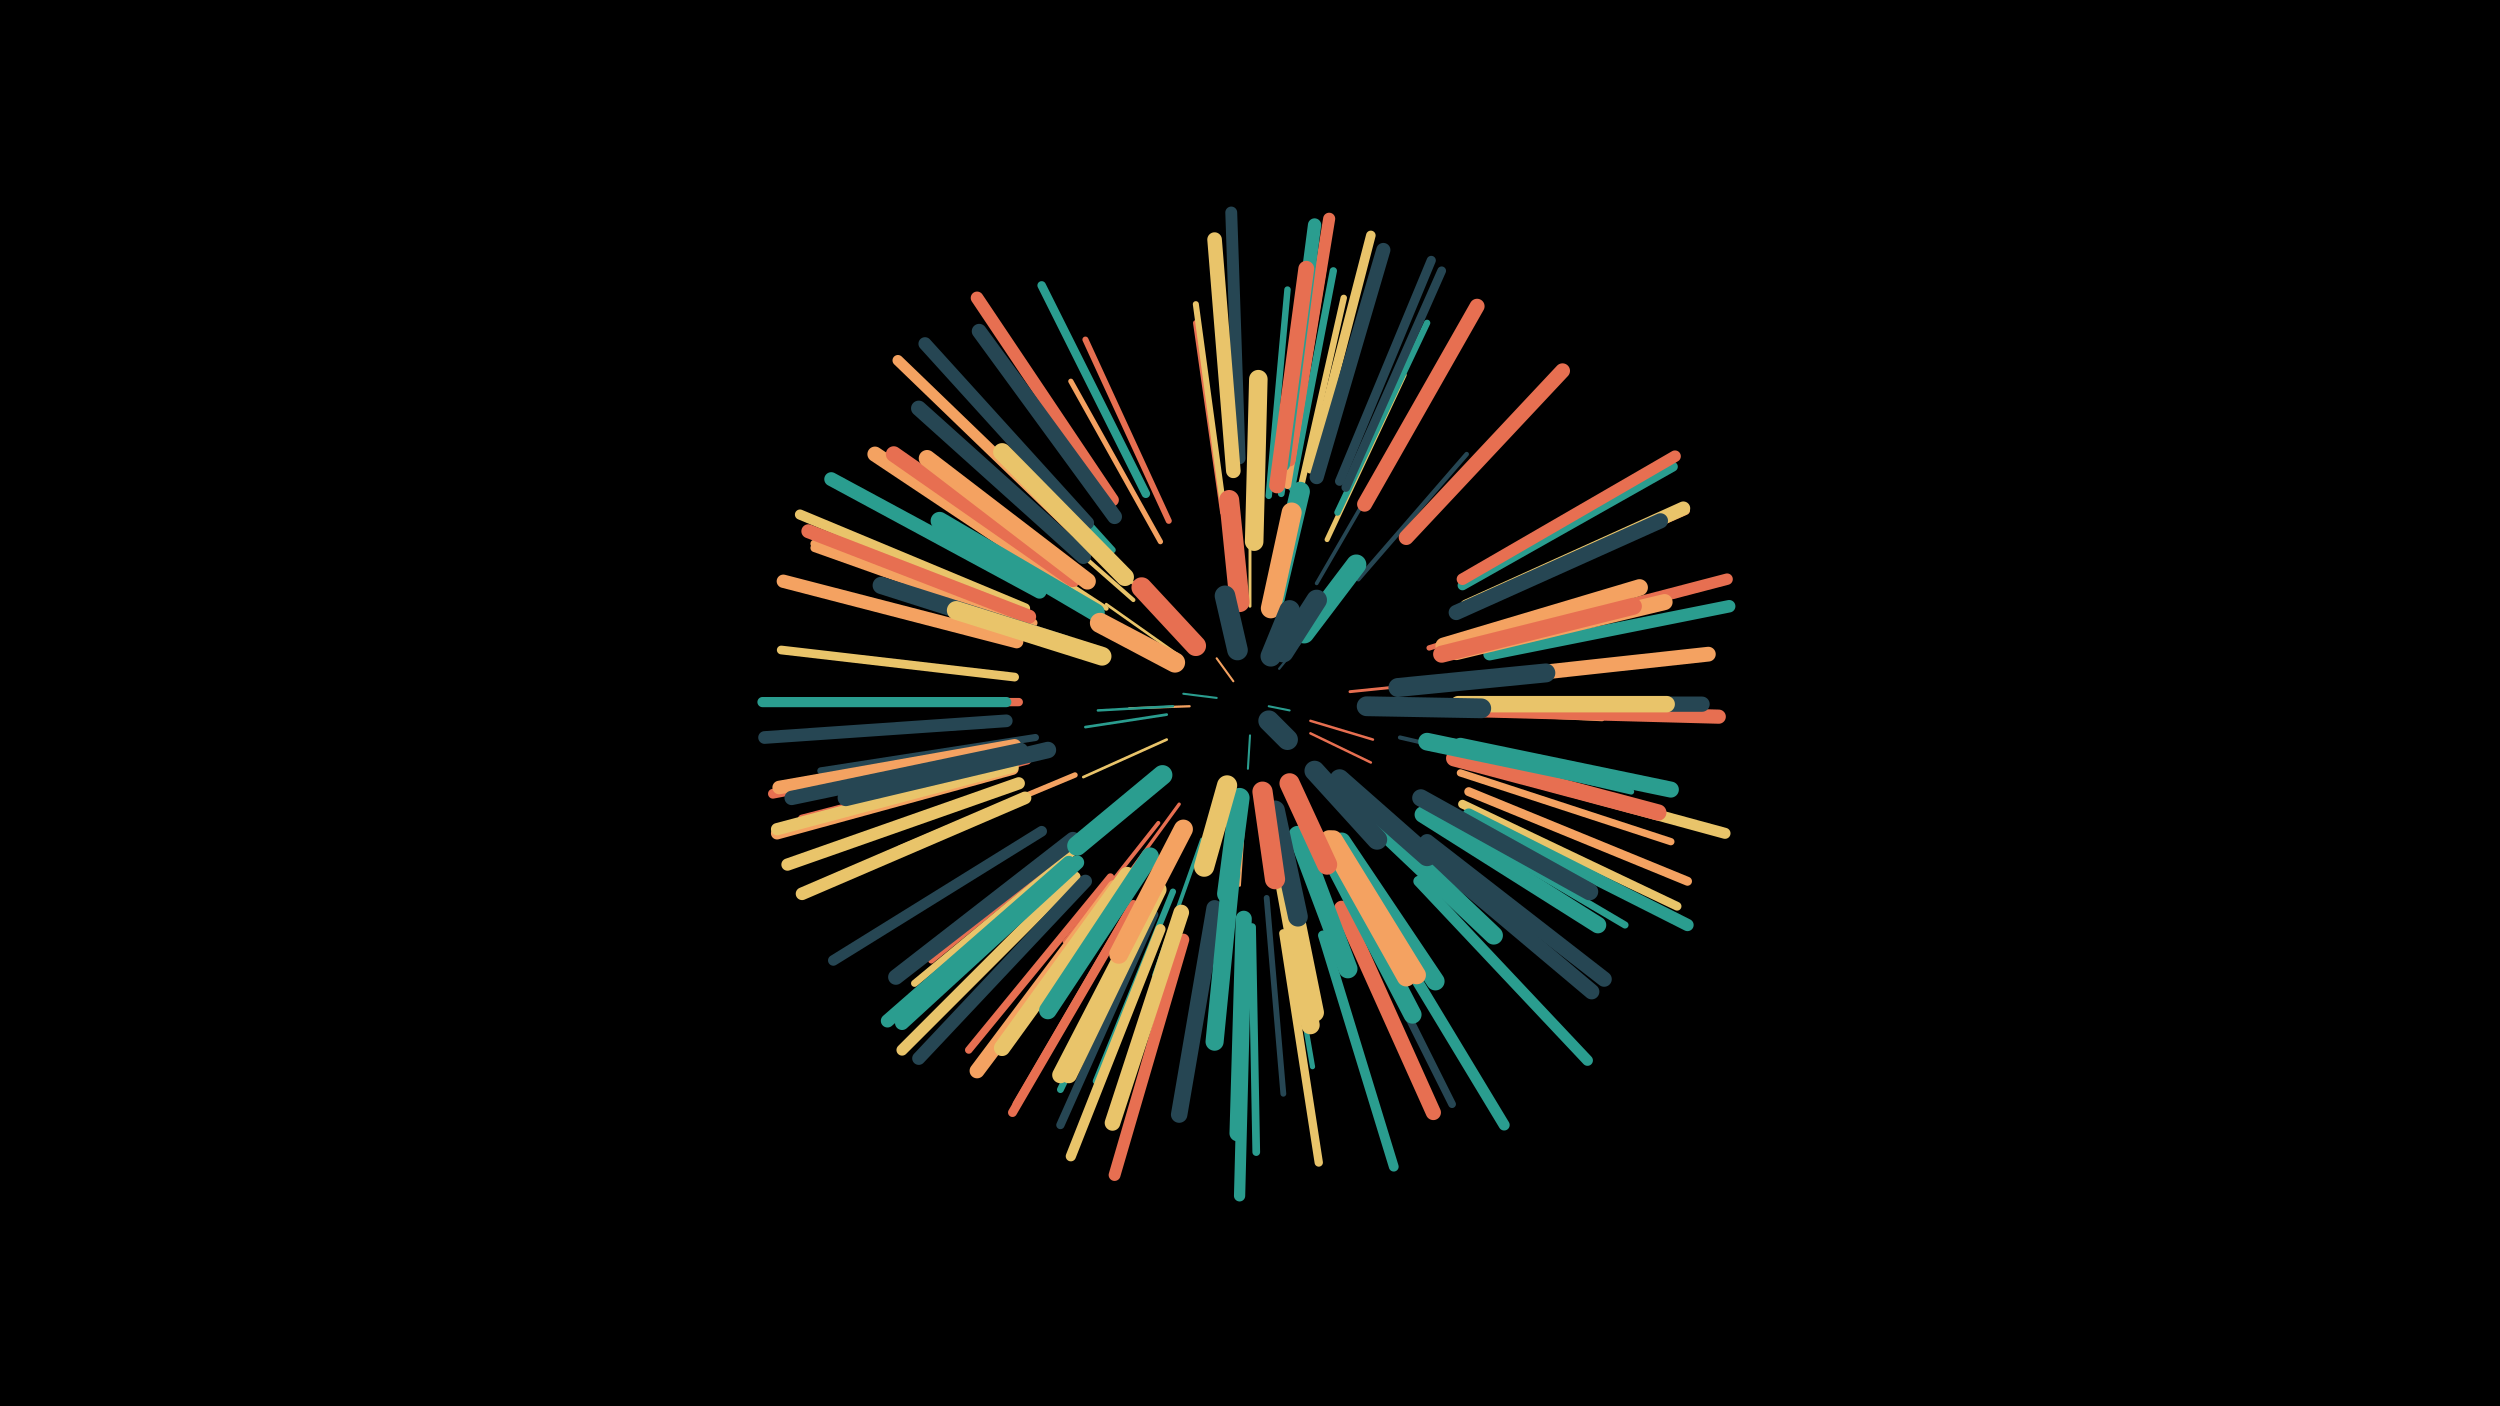 <svg width="1200" height="675" viewBox="-500 -500 1200 675" xmlns="http://www.w3.org/2000/svg"><path d="M-500-500h1200v675h-1200z" fill="#000"/><style>.sparkles path{stroke-linecap:round}</style><g class="sparkles"><path d="M109-161l10 2" stroke-width="1.0" stroke="#2a9d8f0"/><path d="M92-173l-8-11" stroke-width="1.0" stroke="#f4a2610"/><path d="M100-147l-1 16" stroke-width="1.0" stroke="#2a9d8f1"/><path d="M84-165l-16-2" stroke-width="1.0" stroke="#2a9d8f1"/><path d="M114-179l13-16" stroke-width="1.1" stroke="#2646532"/><path d="M71-161l-29 1" stroke-width="1.1" stroke="#f4a2613"/><path d="M129-154l30 9" stroke-width="1.2" stroke="#e76f514"/><path d="M129-148l29 14" stroke-width="1.2" stroke="#e76f514"/><path d="M63-161l-36 2" stroke-width="1.2" stroke="#2a9d8f6"/><path d="M60-157l-39 6" stroke-width="1.3" stroke="#2a9d8f7"/><path d="M65-186l-34-24" stroke-width="1.3" stroke="#e9c46a8"/><path d="M98-119l-3 44" stroke-width="1.3" stroke="#f4a2619"/><path d="M60-145l-40 18" stroke-width="1.3" stroke="#e9c46a9"/><path d="M100-209l0-47" stroke-width="1.4" stroke="#e9c46aA"/><path d="M148-168l49-5" stroke-width="1.4" stroke="#e76f51B"/><path d="M66-114l-35 48" stroke-width="1.6" stroke="#e76f5111"/><path d="M159-160l60 2" stroke-width="1.6" stroke="#f4a26111"/><path d="M57-207l-44-44" stroke-width="1.7" stroke="#e9c46a13"/><path d="M51-123l-49 40" stroke-width="1.7" stroke="#f4a26113"/><path d="M132-220l33-57" stroke-width="1.8" stroke="#26465315"/><path d="M77-97l-23 65" stroke-width="1.9" stroke="#2a9d8f18"/><path d="M112-94l12 68" stroke-width="1.9" stroke="#2a9d8f18"/><path d="M56-105l-45 57" stroke-width="1.9" stroke="#e76f511A"/><path d="M172-146l73 17" stroke-width="2.0" stroke="#2646531C"/><path d="M44-212l-57-50" stroke-width="2.0" stroke="#e9c46a1D"/><path d="M152-222l52-60" stroke-width="2.2" stroke="#26465321"/><path d="M31-208l-69-45" stroke-width="2.3" stroke="#e9c46a24"/><path d="M184-159l85 4" stroke-width="2.4" stroke="#f4a26126"/><path d="M62-85l-37 78" stroke-width="2.4" stroke="#2a9d8f28"/><path d="M137-241l37-79" stroke-width="2.4" stroke="#e9c46a29"/><path d="M57-240l-43-77" stroke-width="2.5" stroke="#f4a2612B"/><path d="M115-75l15 87" stroke-width="2.5" stroke="#2a9d8f2B"/><path d="M186-189l87-27" stroke-width="2.6" stroke="#e76f512D"/><path d="M16-128l-84 35" stroke-width="2.6" stroke="#f4a2612E"/><path d="M87-254l-13-91" stroke-width="2.7" stroke="#e76f512F"/><path d="M108-69l8 94" stroke-width="2.8" stroke="#26465332"/><path d="M192-141l91 21" stroke-width="2.8" stroke="#2a9d8f32"/><path d="M61-250l-40-87" stroke-width="2.9" stroke="#e76f5135"/><path d="M87-258l-13-96" stroke-width="2.9" stroke="#e9c46a36"/><path d="M63-72l-37 91" stroke-width="3.0" stroke="#2a9d8f37"/><path d="M23-101l-76 62" stroke-width="3.0" stroke="#e76f5139"/><path d="M34-236l-67-74" stroke-width="3.1" stroke="#2a9d8f3A"/><path d="M184-109l83 54" stroke-width="3.1" stroke="#e9c46a3A"/><path d="M109-262l9-99" stroke-width="3.1" stroke="#2a9d8f3B"/><path d="M123-260l22-97" stroke-width="3.1" stroke="#e9c46a3B"/><path d="M142-254l43-91" stroke-width="3.1" stroke="#2a9d8f3C"/><path d="M115-263l15-100" stroke-width="3.2" stroke="#2a9d8f3E"/><path d="M54-70l-45 93" stroke-width="3.3" stroke="#2a9d8f41"/><path d="M190-109l90 53" stroke-width="3.4" stroke="#2a9d8f43"/><path d="M-3-146l-103 16" stroke-width="3.4" stroke="#26465344"/><path d="M20-95l-81 67" stroke-width="3.4" stroke="#e9c46a44"/><path d="M120-266l20-104" stroke-width="3.5" stroke="#2a9d8f46"/><path d="M118-267l17-104" stroke-width="3.5" stroke="#f4a26147"/><path d="M201-129l101 33" stroke-width="3.5" stroke="#f4a26148"/><path d="M33-79l-68 83" stroke-width="3.6" stroke="#e76f5149"/><path d="M149-66l48 96" stroke-width="3.7" stroke="#2646534B"/><path d="M101-55l2 108" stroke-width="3.7" stroke="#2a9d8f4B"/><path d="M-11-163l-111 0" stroke-width="4.0" stroke="#e76f5153"/><path d="M-7-135l-108 28" stroke-width="4.0" stroke="#e76f5153"/><path d="M-5-200l-104-37" stroke-width="4.0" stroke="#f4a26154"/><path d="M54-61l-45 101" stroke-width="4.0" stroke="#26465354"/><path d="M-4-201l-105-38" stroke-width="4.0" stroke="#f4a26154"/><path d="M116-52l17 110" stroke-width="4.0" stroke="#e9c46a54"/><path d="M44-66l-56 96" stroke-width="4.0" stroke="#e76f5155"/><path d="M50-263l-50-100" stroke-width="4.1" stroke="#2a9d8f56"/><path d="M-13-175l-112-13" stroke-width="4.2" stroke="#e9c46a5B"/><path d="M146-266l46-104" stroke-width="4.2" stroke="#2646535B"/><path d="M202-114l103 49" stroke-width="4.2" stroke="#e9c46a5B"/><path d="M205-120l105 43" stroke-width="4.3" stroke="#f4a2615C"/><path d="M43-64l-57 98" stroke-width="4.3" stroke="#e76f515C"/><path d="M205-209l104-46" stroke-width="4.4" stroke="#f4a2615F"/><path d="M143-269l44-106" stroke-width="4.4" stroke="#26465361"/><path d="M129-275l29-112" stroke-width="4.6" stroke="#e9c46a67"/><path d="M202-219l101-57" stroke-width="4.7" stroke="#2a9d8f68"/><path d="M135-51l34 111" stroke-width="4.7" stroke="#2a9d8f68"/><path d="M-14-141l-115 22" stroke-width="4.7" stroke="#e76f5169"/><path d="M-8-208l-108-45" stroke-width="4.9" stroke="#e9c46a6D"/><path d="M57-54l-43 109" stroke-width="4.9" stroke="#e9c46a6D"/><path d="M-17-163l-117 0" stroke-width="4.9" stroke="#2a9d8f6F"/><path d="M0-101l-100 62" stroke-width="5.1" stroke="#26465372"/><path d="M181-77l81 86" stroke-width="5.2" stroke="#2a9d8f76"/><path d="M16-245l-85-82" stroke-width="5.2" stroke="#f4a26177"/><path d="M161-61l61 101" stroke-width="5.3" stroke="#2a9d8f79"/><path d="M214-131l114 31" stroke-width="5.3" stroke="#e9c46a7A"/><path d="M16-79l-83 83" stroke-width="5.4" stroke="#e9c46a7B"/><path d="M98-44l-3 118" stroke-width="5.4" stroke="#2a9d8f7C"/><path d="M214-192l115-30" stroke-width="5.5" stroke="#e76f517E"/><path d="M202-222l102-59" stroke-width="5.6" stroke="#e76f5181"/><path d="M95-280l-4-118" stroke-width="5.7" stroke="#26465385"/><path d="M68-49l-33 113" stroke-width="5.7" stroke="#e76f5186"/><path d="M119-279l19-116" stroke-width="5.8" stroke="#e76f5187"/><path d="M-11-124l-111 39" stroke-width="5.9" stroke="#e9c46a89"/><path d="M-14-131l-113 31" stroke-width="5.9" stroke="#f4a26189"/><path d="M205-109l105 53" stroke-width="5.9" stroke="#2a9d8f8B"/><path d="M-14-132l-113 30" stroke-width="5.9" stroke="#e9c46a8B"/><path d="M215-186l115-23" stroke-width="6.0" stroke="#2a9d8f8E"/><path d="M34-260l-65-97" stroke-width="6.1" stroke="#e76f518F"/><path d="M-8-117l-107 46" stroke-width="6.1" stroke="#e9c46a90"/><path d="M-17-154l-116 8" stroke-width="6.1" stroke="#26465391"/><path d="M21-77l-80 85" stroke-width="6.3" stroke="#26465395"/><path d="M22-249l-78-86" stroke-width="6.3" stroke="#26465397"/><path d="M13-86l-87 76" stroke-width="6.4" stroke="#2a9d8f98"/><path d="M116-277l15-115" stroke-width="6.4" stroke="#2a9d8f99"/><path d="M-12-192l-112-29" stroke-width="6.4" stroke="#f4a26199"/><path d="M-13-142l-113 20" stroke-width="6.5" stroke="#f4a2619C"/><path d="M204-209l104-47" stroke-width="6.6" stroke="#e9c46a9F"/><path d="M-1-216l-100-54" stroke-width="6.7" stroke="#2a9d8fA0"/><path d="M-6-204l-106-41" stroke-width="6.7" stroke="#e76f51A2"/><path d="M17-86l-84 77" stroke-width="6.8" stroke="#2a9d8fA3"/><path d="M132-271l32-109" stroke-width="6.8" stroke="#264653A3"/><path d="M213-159l112 3" stroke-width="6.8" stroke="#e76f51A5"/><path d="M-10-140l-110 23" stroke-width="6.9" stroke="#264653A7"/><path d="M92-274l-9-111" stroke-width="7.0" stroke="#e9c46aA9"/><path d="M210-174l110-12" stroke-width="7.1" stroke="#f4a261AB"/><path d="M35-252l-65-89" stroke-width="7.1" stroke="#264653AC"/><path d="M35-74l-66 88" stroke-width="7.2" stroke="#f4a261AE"/><path d="M155-258l54-95" stroke-width="7.2" stroke="#e76f51AF"/><path d="M175-242l75-80" stroke-width="7.2" stroke="#e76f51AF"/><path d="M209-162l108 0" stroke-width="7.3" stroke="#264653B1"/><path d="M10-222l-90-60" stroke-width="7.3" stroke="#f4a261B3"/><path d="M199-206l98-44" stroke-width="7.3" stroke="#264653B3"/><path d="M185-96l85 66" stroke-width="7.3" stroke="#264653B3"/><path d="M144-64l44 98" stroke-width="7.3" stroke="#e76f51B3"/><path d="M15-97l-85 66" stroke-width="7.4" stroke="#264653B4"/><path d="M182-93l82 69" stroke-width="7.4" stroke="#264653B4"/><path d="M20-233l-79-71" stroke-width="7.4" stroke="#264653B6"/><path d="M67-62l-33 101" stroke-width="7.5" stroke="#e9c46aB7"/><path d="M113-267l14-104" stroke-width="7.6" stroke="#e76f51BA"/><path d="M15-222l-86-60" stroke-width="7.6" stroke="#e76f51BB"/><path d="M97-59l-3 103" stroke-width="7.7" stroke="#2a9d8fBD"/><path d="M201-142l101 21" stroke-width="7.7" stroke="#2a9d8fBD"/><path d="M199-187l100-24" stroke-width="7.7" stroke="#f4a261BF"/><path d="M41-80l-60 83" stroke-width="7.8" stroke="#e9c46aC0"/><path d="M198-136l98 26" stroke-width="7.8" stroke="#e76f51C0"/><path d="M83-64l-17 99" stroke-width="7.9" stroke="#264653C2"/><path d="M200-162l100 0" stroke-width="7.9" stroke="#e9c46aC3"/><path d="M55-73l-46 89" stroke-width="7.9" stroke="#e9c46aC3"/><path d="M3-140l-97 23" stroke-width="7.9" stroke="#264653C4"/><path d="M56-73l-43 89" stroke-width="7.9" stroke="#e9c46aC4"/><path d="M183-109l84 53" stroke-width="8.0" stroke="#2a9d8fC5"/><path d="M193-190l94-28" stroke-width="8.0" stroke="#f4a261C7"/><path d="M22-221l-77-59" stroke-width="8.0" stroke="#f4a261C7"/><path d="M192-186l92-23" stroke-width="8.2" stroke="#e76f51CB"/><path d="M182-117l81 45" stroke-width="8.3" stroke="#264653CD"/><path d="M11-191l-88-28" stroke-width="8.3" stroke="#264653CD"/><path d="M52-89l-49 74" stroke-width="8.5" stroke="#2a9d8fD4"/><path d="M185-144l86 18" stroke-width="8.5" stroke="#2a9d8fD5"/><path d="M26-206l-75-44" stroke-width="8.6" stroke="#2a9d8fD6"/><path d="M40-223l-59-60" stroke-width="8.6" stroke="#e9c46aD8"/><path d="M139-88l39 75" stroke-width="8.7" stroke="#2a9d8fD8"/><path d="M91-81l-8 81" stroke-width="8.7" stroke="#2a9d8fDB"/><path d="M158-107l59 56" stroke-width="8.8" stroke="#2a9d8fDC"/><path d="M144-96l45 67" stroke-width="8.8" stroke="#2a9d8fDD"/><path d="M115-85l14 77" stroke-width="8.9" stroke="#e9c46aDE"/><path d="M102-240l2-78" stroke-width="8.9" stroke="#e9c46aDF"/><path d="M140-97l40 65" stroke-width="8.9" stroke="#f4a261E0"/><path d="M116-88l15 74" stroke-width="9.0" stroke="#e9c46aE1"/><path d="M138-97l37 66" stroke-width="9.0" stroke="#f4a261E1"/><path d="M29-185l-70-22" stroke-width="9.0" stroke="#e9c46aE2"/><path d="M171-170l71-7" stroke-width="9.1" stroke="#264653E4"/><path d="M68-102l-31 60" stroke-width="9.2" stroke="#f4a261E7"/><path d="M123-99l24 64" stroke-width="9.2" stroke="#2a9d8fE7"/><path d="M143-126l42 37" stroke-width="9.5" stroke="#264653EF"/><path d="M156-161l55 1" stroke-width="9.5" stroke="#264653EF"/><path d="M58-128l-41 34" stroke-width="9.5" stroke="#2a9d8fF0"/><path d="M112-111l11 51" stroke-width="9.5" stroke="#264653F1"/><path d="M112-213l12-51" stroke-width="9.5" stroke="#2a9d8fF1"/><path d="M95-211l-5-49" stroke-width="9.6" stroke="#e76f51F3"/><path d="M110-208l10-46" stroke-width="9.6" stroke="#f4a261F4"/><path d="M95-117l-6 46" stroke-width="9.6" stroke="#2a9d8fF5"/><path d="M131-130l30 33" stroke-width="9.7" stroke="#264653F5"/><path d="M119-124l18 39" stroke-width="9.7" stroke="#e76f51F6"/><path d="M106-120l6 42" stroke-width="9.7" stroke="#e76f51F6"/><path d="M126-196l25-33" stroke-width="9.7" stroke="#2a9d8fF6"/><path d="M64-182l-36-19" stroke-width="9.7" stroke="#f4a261F7"/><path d="M89-123l-11 39" stroke-width="9.7" stroke="#e9c46aF7"/><path d="M74-190l-26-28" stroke-width="9.8" stroke="#e76f51F8"/><path d="M116-187l16-25" stroke-width="9.9" stroke="#264653FB"/><path d="M94-188l-6-26" stroke-width="9.9" stroke="#264653FB"/><path d="M110-185l9-22" stroke-width="9.9" stroke="#264653FC"/><path d="M109-154l9 9" stroke-width="10.0" stroke="#264653FE"/></g></svg>